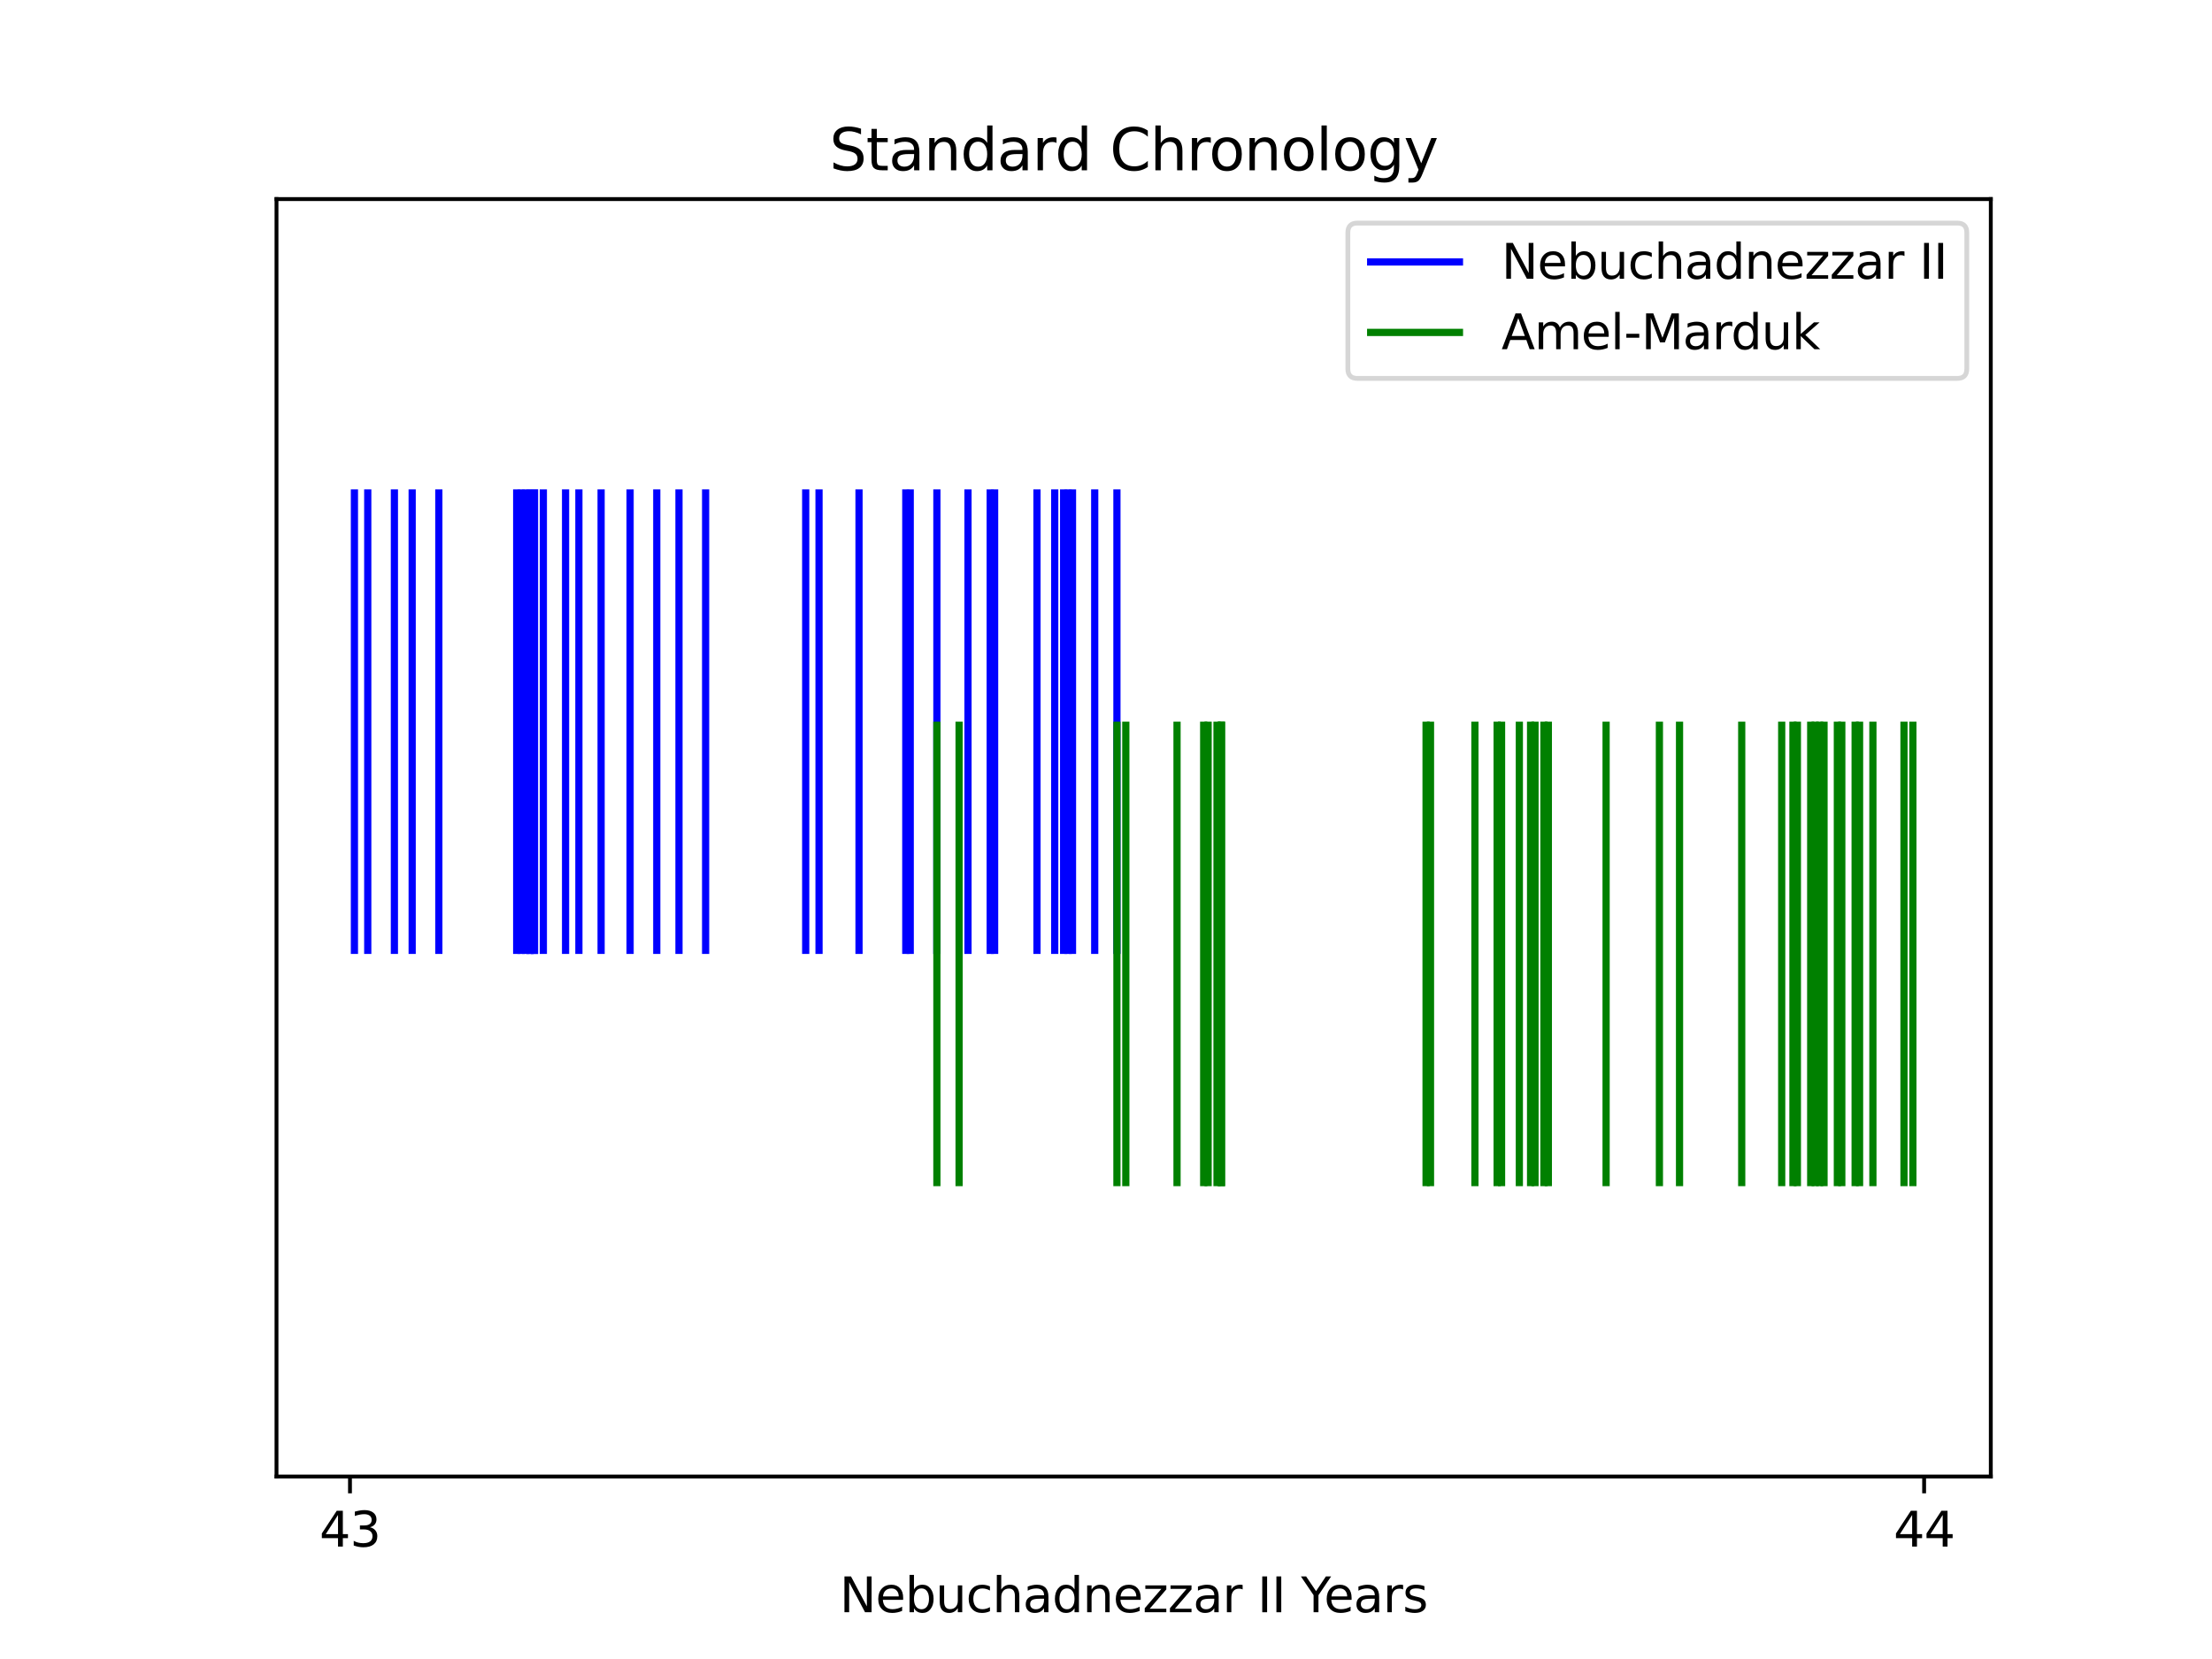 <?xml version="1.0" encoding="utf-8" standalone="no"?>
<!DOCTYPE svg PUBLIC "-//W3C//DTD SVG 1.1//EN"
  "http://www.w3.org/Graphics/SVG/1.1/DTD/svg11.dtd">
<svg xmlns:xlink="http://www.w3.org/1999/xlink" width="460.8pt" height="345.6pt" viewBox="0 0 460.8 345.6" xmlns="http://www.w3.org/2000/svg" version="1.1">
 <defs>
  <style type="text/css">*{stroke-linejoin: round; stroke-linecap: butt}</style>
 </defs>
 <g id="figure_1">
  <g id="patch_1">
   <path d="M 0 345.6 
L 460.8 345.6 
L 460.8 0 
L 0 0 
z
" style="fill: #ffffff"/>
  </g>
  <g id="axes_1">
   <g id="patch_2">
    <path d="M 57.6 307.584 
L 414.72 307.584 
L 414.72 41.472 
L 57.6 41.472 
z
" style="fill: #ffffff"/>
   </g>
   <g id="matplotlib.axis_1">
    <g id="xtick_1">
     <g id="line2d_1">
      <defs>
       <path id="m9e502d6f2c" d="M 0 0 
L 0 3.5 
" style="stroke: #000000; stroke-width: 0.8"/>
      </defs>
      <g>
       <use xlink:href="#m9e502d6f2c" x="72.907" y="307.584" style="stroke: #000000; stroke-width: 0.8"/>
      </g>
     </g>
     <g id="text_1">
      <!-- 43 -->
      <g transform="translate(66.545 322.182)scale(0.1 -0.1)">
       <defs>
        <path id="DejaVuSans-34" d="M 2419 4116 
L 825 1625 
L 2419 1625 
L 2419 4116 
z
M 2253 4666 
L 3047 4666 
L 3047 1625 
L 3713 1625 
L 3713 1100 
L 3047 1100 
L 3047 0 
L 2419 0 
L 2419 1100 
L 313 1100 
L 313 1709 
L 2253 4666 
z
" transform="scale(0.016)"/>
        <path id="DejaVuSans-33" d="M 2597 2516 
Q 3050 2419 3304 2112 
Q 3559 1806 3559 1356 
Q 3559 666 3084 287 
Q 2609 -91 1734 -91 
Q 1441 -91 1130 -33 
Q 819 25 488 141 
L 488 750 
Q 750 597 1062 519 
Q 1375 441 1716 441 
Q 2309 441 2620 675 
Q 2931 909 2931 1356 
Q 2931 1769 2642 2001 
Q 2353 2234 1838 2234 
L 1294 2234 
L 1294 2753 
L 1863 2753 
Q 2328 2753 2575 2939 
Q 2822 3125 2822 3475 
Q 2822 3834 2567 4026 
Q 2313 4219 1838 4219 
Q 1578 4219 1281 4162 
Q 984 4106 628 3988 
L 628 4550 
Q 988 4650 1302 4700 
Q 1616 4750 1894 4750 
Q 2613 4750 3031 4423 
Q 3450 4097 3450 3541 
Q 3450 3153 3228 2886 
Q 3006 2619 2597 2516 
z
" transform="scale(0.016)"/>
       </defs>
       <use xlink:href="#DejaVuSans-34"/>
       <use xlink:href="#DejaVuSans-33" x="63.623"/>
      </g>
     </g>
    </g>
    <g id="xtick_2">
     <g id="line2d_2">
      <g>
       <use xlink:href="#m9e502d6f2c" x="400.829" y="307.584" style="stroke: #000000; stroke-width: 0.8"/>
      </g>
     </g>
     <g id="text_2">
      <!-- 44 -->
      <g transform="translate(394.466 322.182)scale(0.1 -0.1)">
       <use xlink:href="#DejaVuSans-34"/>
       <use xlink:href="#DejaVuSans-34" x="63.623"/>
      </g>
     </g>
    </g>
    <g id="text_3">
     <!-- Nebuchadnezzar II Years -->
     <g transform="translate(174.91 335.861)scale(0.1 -0.1)">
      <defs>
       <path id="DejaVuSans-4e" d="M 628 4666 
L 1478 4666 
L 3547 763 
L 3547 4666 
L 4159 4666 
L 4159 0 
L 3309 0 
L 1241 3903 
L 1241 0 
L 628 0 
L 628 4666 
z
" transform="scale(0.016)"/>
       <path id="DejaVuSans-65" d="M 3597 1894 
L 3597 1613 
L 953 1613 
Q 991 1019 1311 708 
Q 1631 397 2203 397 
Q 2534 397 2845 478 
Q 3156 559 3463 722 
L 3463 178 
Q 3153 47 2828 -22 
Q 2503 -91 2169 -91 
Q 1331 -91 842 396 
Q 353 884 353 1716 
Q 353 2575 817 3079 
Q 1281 3584 2069 3584 
Q 2775 3584 3186 3129 
Q 3597 2675 3597 1894 
z
M 3022 2063 
Q 3016 2534 2758 2815 
Q 2500 3097 2075 3097 
Q 1594 3097 1305 2825 
Q 1016 2553 972 2059 
L 3022 2063 
z
" transform="scale(0.016)"/>
       <path id="DejaVuSans-62" d="M 3116 1747 
Q 3116 2381 2855 2742 
Q 2594 3103 2138 3103 
Q 1681 3103 1420 2742 
Q 1159 2381 1159 1747 
Q 1159 1113 1420 752 
Q 1681 391 2138 391 
Q 2594 391 2855 752 
Q 3116 1113 3116 1747 
z
M 1159 2969 
Q 1341 3281 1617 3432 
Q 1894 3584 2278 3584 
Q 2916 3584 3314 3078 
Q 3713 2572 3713 1747 
Q 3713 922 3314 415 
Q 2916 -91 2278 -91 
Q 1894 -91 1617 61 
Q 1341 213 1159 525 
L 1159 0 
L 581 0 
L 581 4863 
L 1159 4863 
L 1159 2969 
z
" transform="scale(0.016)"/>
       <path id="DejaVuSans-75" d="M 544 1381 
L 544 3500 
L 1119 3500 
L 1119 1403 
Q 1119 906 1312 657 
Q 1506 409 1894 409 
Q 2359 409 2629 706 
Q 2900 1003 2900 1516 
L 2900 3500 
L 3475 3500 
L 3475 0 
L 2900 0 
L 2900 538 
Q 2691 219 2414 64 
Q 2138 -91 1772 -91 
Q 1169 -91 856 284 
Q 544 659 544 1381 
z
M 1991 3584 
L 1991 3584 
z
" transform="scale(0.016)"/>
       <path id="DejaVuSans-63" d="M 3122 3366 
L 3122 2828 
Q 2878 2963 2633 3030 
Q 2388 3097 2138 3097 
Q 1578 3097 1268 2742 
Q 959 2388 959 1747 
Q 959 1106 1268 751 
Q 1578 397 2138 397 
Q 2388 397 2633 464 
Q 2878 531 3122 666 
L 3122 134 
Q 2881 22 2623 -34 
Q 2366 -91 2075 -91 
Q 1284 -91 818 406 
Q 353 903 353 1747 
Q 353 2603 823 3093 
Q 1294 3584 2113 3584 
Q 2378 3584 2631 3529 
Q 2884 3475 3122 3366 
z
" transform="scale(0.016)"/>
       <path id="DejaVuSans-68" d="M 3513 2113 
L 3513 0 
L 2938 0 
L 2938 2094 
Q 2938 2591 2744 2837 
Q 2550 3084 2163 3084 
Q 1697 3084 1428 2787 
Q 1159 2491 1159 1978 
L 1159 0 
L 581 0 
L 581 4863 
L 1159 4863 
L 1159 2956 
Q 1366 3272 1645 3428 
Q 1925 3584 2291 3584 
Q 2894 3584 3203 3211 
Q 3513 2838 3513 2113 
z
" transform="scale(0.016)"/>
       <path id="DejaVuSans-61" d="M 2194 1759 
Q 1497 1759 1228 1600 
Q 959 1441 959 1056 
Q 959 750 1161 570 
Q 1363 391 1709 391 
Q 2188 391 2477 730 
Q 2766 1069 2766 1631 
L 2766 1759 
L 2194 1759 
z
M 3341 1997 
L 3341 0 
L 2766 0 
L 2766 531 
Q 2569 213 2275 61 
Q 1981 -91 1556 -91 
Q 1019 -91 701 211 
Q 384 513 384 1019 
Q 384 1609 779 1909 
Q 1175 2209 1959 2209 
L 2766 2209 
L 2766 2266 
Q 2766 2663 2505 2880 
Q 2244 3097 1772 3097 
Q 1472 3097 1187 3025 
Q 903 2953 641 2809 
L 641 3341 
Q 956 3463 1253 3523 
Q 1550 3584 1831 3584 
Q 2591 3584 2966 3190 
Q 3341 2797 3341 1997 
z
" transform="scale(0.016)"/>
       <path id="DejaVuSans-64" d="M 2906 2969 
L 2906 4863 
L 3481 4863 
L 3481 0 
L 2906 0 
L 2906 525 
Q 2725 213 2448 61 
Q 2172 -91 1784 -91 
Q 1150 -91 751 415 
Q 353 922 353 1747 
Q 353 2572 751 3078 
Q 1150 3584 1784 3584 
Q 2172 3584 2448 3432 
Q 2725 3281 2906 2969 
z
M 947 1747 
Q 947 1113 1208 752 
Q 1469 391 1925 391 
Q 2381 391 2643 752 
Q 2906 1113 2906 1747 
Q 2906 2381 2643 2742 
Q 2381 3103 1925 3103 
Q 1469 3103 1208 2742 
Q 947 2381 947 1747 
z
" transform="scale(0.016)"/>
       <path id="DejaVuSans-6e" d="M 3513 2113 
L 3513 0 
L 2938 0 
L 2938 2094 
Q 2938 2591 2744 2837 
Q 2550 3084 2163 3084 
Q 1697 3084 1428 2787 
Q 1159 2491 1159 1978 
L 1159 0 
L 581 0 
L 581 3500 
L 1159 3500 
L 1159 2956 
Q 1366 3272 1645 3428 
Q 1925 3584 2291 3584 
Q 2894 3584 3203 3211 
Q 3513 2838 3513 2113 
z
" transform="scale(0.016)"/>
       <path id="DejaVuSans-7a" d="M 353 3500 
L 3084 3500 
L 3084 2975 
L 922 459 
L 3084 459 
L 3084 0 
L 275 0 
L 275 525 
L 2438 3041 
L 353 3041 
L 353 3500 
z
" transform="scale(0.016)"/>
       <path id="DejaVuSans-72" d="M 2631 2963 
Q 2534 3019 2420 3045 
Q 2306 3072 2169 3072 
Q 1681 3072 1420 2755 
Q 1159 2438 1159 1844 
L 1159 0 
L 581 0 
L 581 3500 
L 1159 3500 
L 1159 2956 
Q 1341 3275 1631 3429 
Q 1922 3584 2338 3584 
Q 2397 3584 2469 3576 
Q 2541 3569 2628 3553 
L 2631 2963 
z
" transform="scale(0.016)"/>
       <path id="DejaVuSans-20" transform="scale(0.016)"/>
       <path id="DejaVuSans-49" d="M 628 4666 
L 1259 4666 
L 1259 0 
L 628 0 
L 628 4666 
z
" transform="scale(0.016)"/>
       <path id="DejaVuSans-59" d="M -13 4666 
L 666 4666 
L 1959 2747 
L 3244 4666 
L 3922 4666 
L 2272 2222 
L 2272 0 
L 1638 0 
L 1638 2222 
L -13 4666 
z
" transform="scale(0.016)"/>
       <path id="DejaVuSans-73" d="M 2834 3397 
L 2834 2853 
Q 2591 2978 2328 3040 
Q 2066 3103 1784 3103 
Q 1356 3103 1142 2972 
Q 928 2841 928 2578 
Q 928 2378 1081 2264 
Q 1234 2150 1697 2047 
L 1894 2003 
Q 2506 1872 2764 1633 
Q 3022 1394 3022 966 
Q 3022 478 2636 193 
Q 2250 -91 1575 -91 
Q 1294 -91 989 -36 
Q 684 19 347 128 
L 347 722 
Q 666 556 975 473 
Q 1284 391 1588 391 
Q 1994 391 2212 530 
Q 2431 669 2431 922 
Q 2431 1156 2273 1281 
Q 2116 1406 1581 1522 
L 1381 1569 
Q 847 1681 609 1914 
Q 372 2147 372 2553 
Q 372 3047 722 3315 
Q 1072 3584 1716 3584 
Q 2034 3584 2315 3537 
Q 2597 3491 2834 3397 
z
" transform="scale(0.016)"/>
      </defs>
      <use xlink:href="#DejaVuSans-4e"/>
      <use xlink:href="#DejaVuSans-65" x="74.805"/>
      <use xlink:href="#DejaVuSans-62" x="136.328"/>
      <use xlink:href="#DejaVuSans-75" x="199.805"/>
      <use xlink:href="#DejaVuSans-63" x="263.184"/>
      <use xlink:href="#DejaVuSans-68" x="318.164"/>
      <use xlink:href="#DejaVuSans-61" x="381.543"/>
      <use xlink:href="#DejaVuSans-64" x="442.822"/>
      <use xlink:href="#DejaVuSans-6e" x="506.299"/>
      <use xlink:href="#DejaVuSans-65" x="569.678"/>
      <use xlink:href="#DejaVuSans-7a" x="631.201"/>
      <use xlink:href="#DejaVuSans-7a" x="683.691"/>
      <use xlink:href="#DejaVuSans-61" x="736.182"/>
      <use xlink:href="#DejaVuSans-72" x="797.461"/>
      <use xlink:href="#DejaVuSans-20" x="838.574"/>
      <use xlink:href="#DejaVuSans-49" x="870.361"/>
      <use xlink:href="#DejaVuSans-49" x="899.854"/>
      <use xlink:href="#DejaVuSans-20" x="929.346"/>
      <use xlink:href="#DejaVuSans-59" x="961.133"/>
      <use xlink:href="#DejaVuSans-65" x="1008.967"/>
      <use xlink:href="#DejaVuSans-61" x="1070.49"/>
      <use xlink:href="#DejaVuSans-72" x="1131.77"/>
      <use xlink:href="#DejaVuSans-73" x="1172.883"/>
     </g>
    </g>
   </g>
   <g id="EventCollection_1">
    <path d="M 73.833 101.952 
L 73.833 198.72 
" clip-path="url(#pde35fd2b93)" style="fill: none; stroke: #0000ff; stroke-width: 1.5"/>
    <path d="M 76.609 101.952 
L 76.609 198.72 
" clip-path="url(#pde35fd2b93)" style="fill: none; stroke: #0000ff; stroke-width: 1.5"/>
    <path d="M 82.161 101.952 
L 82.161 198.72 
" clip-path="url(#pde35fd2b93)" style="fill: none; stroke: #0000ff; stroke-width: 1.5"/>
    <path d="M 85.863 101.952 
L 85.863 198.72 
" clip-path="url(#pde35fd2b93)" style="fill: none; stroke: #0000ff; stroke-width: 1.5"/>
    <path d="M 91.415 101.952 
L 91.415 198.72 
" clip-path="url(#pde35fd2b93)" style="fill: none; stroke: #0000ff; stroke-width: 1.5"/>
    <path d="M 107.637 101.952 
L 107.637 198.72 
" clip-path="url(#pde35fd2b93)" style="fill: none; stroke: #0000ff; stroke-width: 1.5"/>
    <path d="M 108.563 101.952 
L 108.563 198.72 
" clip-path="url(#pde35fd2b93)" style="fill: none; stroke: #0000ff; stroke-width: 1.5"/>
    <path d="M 109.488 101.952 
L 109.488 198.72 
" clip-path="url(#pde35fd2b93)" style="fill: none; stroke: #0000ff; stroke-width: 1.5"/>
    <path d="M 110.413 101.952 
L 110.413 198.72 
" clip-path="url(#pde35fd2b93)" style="fill: none; stroke: #0000ff; stroke-width: 1.5"/>
    <path d="M 110.413 101.952 
L 110.413 198.72 
" clip-path="url(#pde35fd2b93)" style="fill: none; stroke: #0000ff; stroke-width: 1.5"/>
    <path d="M 111.339 101.952 
L 111.339 198.72 
" clip-path="url(#pde35fd2b93)" style="fill: none; stroke: #0000ff; stroke-width: 1.5"/>
    <path d="M 111.339 101.952 
L 111.339 198.72 
" clip-path="url(#pde35fd2b93)" style="fill: none; stroke: #0000ff; stroke-width: 1.5"/>
    <path d="M 113.19 101.952 
L 113.19 198.72 
" clip-path="url(#pde35fd2b93)" style="fill: none; stroke: #0000ff; stroke-width: 1.5"/>
    <path d="M 117.817 101.952 
L 117.817 198.72 
" clip-path="url(#pde35fd2b93)" style="fill: none; stroke: #0000ff; stroke-width: 1.5"/>
    <path d="M 120.593 101.952 
L 120.593 198.72 
" clip-path="url(#pde35fd2b93)" style="fill: none; stroke: #0000ff; stroke-width: 1.5"/>
    <path d="M 125.22 101.952 
L 125.22 198.72 
" clip-path="url(#pde35fd2b93)" style="fill: none; stroke: #0000ff; stroke-width: 1.5"/>
    <path d="M 131.262 101.952 
L 131.262 198.72 
" clip-path="url(#pde35fd2b93)" style="fill: none; stroke: #0000ff; stroke-width: 1.5"/>
    <path d="M 136.815 101.952 
L 136.815 198.72 
" clip-path="url(#pde35fd2b93)" style="fill: none; stroke: #0000ff; stroke-width: 1.5"/>
    <path d="M 141.442 101.952 
L 141.442 198.72 
" clip-path="url(#pde35fd2b93)" style="fill: none; stroke: #0000ff; stroke-width: 1.5"/>
    <path d="M 146.994 101.952 
L 146.994 198.72 
" clip-path="url(#pde35fd2b93)" style="fill: none; stroke: #0000ff; stroke-width: 1.5"/>
    <path d="M 167.843 101.952 
L 167.843 198.72 
" clip-path="url(#pde35fd2b93)" style="fill: none; stroke: #0000ff; stroke-width: 1.5"/>
    <path d="M 170.619 101.952 
L 170.619 198.72 
" clip-path="url(#pde35fd2b93)" style="fill: none; stroke: #0000ff; stroke-width: 1.5"/>
    <path d="M 178.948 101.952 
L 178.948 198.72 
" clip-path="url(#pde35fd2b93)" style="fill: none; stroke: #0000ff; stroke-width: 1.5"/>
    <path d="M 188.692 101.952 
L 188.692 198.72 
" clip-path="url(#pde35fd2b93)" style="fill: none; stroke: #0000ff; stroke-width: 1.5"/>
    <path d="M 189.618 101.952 
L 189.618 198.72 
" clip-path="url(#pde35fd2b93)" style="fill: none; stroke: #0000ff; stroke-width: 1.5"/>
    <path d="M 195.17 101.952 
L 195.17 198.72 
" clip-path="url(#pde35fd2b93)" style="fill: none; stroke: #0000ff; stroke-width: 1.5"/>
    <path d="M 201.648 101.952 
L 201.648 198.72 
" clip-path="url(#pde35fd2b93)" style="fill: none; stroke: #0000ff; stroke-width: 1.5"/>
    <path d="M 206.275 101.952 
L 206.275 198.72 
" clip-path="url(#pde35fd2b93)" style="fill: none; stroke: #0000ff; stroke-width: 1.5"/>
    <path d="M 207.2 101.952 
L 207.2 198.72 
" clip-path="url(#pde35fd2b93)" style="fill: none; stroke: #0000ff; stroke-width: 1.5"/>
    <path d="M 216.019 101.952 
L 216.019 198.72 
" clip-path="url(#pde35fd2b93)" style="fill: none; stroke: #0000ff; stroke-width: 1.5"/>
    <path d="M 219.72 101.952 
L 219.72 198.72 
" clip-path="url(#pde35fd2b93)" style="fill: none; stroke: #0000ff; stroke-width: 1.5"/>
    <path d="M 221.571 101.952 
L 221.571 198.72 
" clip-path="url(#pde35fd2b93)" style="fill: none; stroke: #0000ff; stroke-width: 1.5"/>
    <path d="M 222.497 101.952 
L 222.497 198.72 
" clip-path="url(#pde35fd2b93)" style="fill: none; stroke: #0000ff; stroke-width: 1.5"/>
    <path d="M 223.422 101.952 
L 223.422 198.72 
" clip-path="url(#pde35fd2b93)" style="fill: none; stroke: #0000ff; stroke-width: 1.5"/>
    <path d="M 228.049 101.952 
L 228.049 198.72 
" clip-path="url(#pde35fd2b93)" style="fill: none; stroke: #0000ff; stroke-width: 1.5"/>
    <path d="M 232.676 101.952 
L 232.676 198.72 
" clip-path="url(#pde35fd2b93)" style="fill: none; stroke: #0000ff; stroke-width: 1.5"/>
   </g>
   <g id="EventCollection_2">
    <path d="M 195.17 150.336 
L 195.17 247.104 
" clip-path="url(#pde35fd2b93)" style="fill: none; stroke: #008000; stroke-width: 1.5"/>
    <path d="M 199.797 150.336 
L 199.797 247.104 
" clip-path="url(#pde35fd2b93)" style="fill: none; stroke: #008000; stroke-width: 1.5"/>
    <path d="M 232.676 150.336 
L 232.676 247.104 
" clip-path="url(#pde35fd2b93)" style="fill: none; stroke: #008000; stroke-width: 1.5"/>
    <path d="M 234.527 150.336 
L 234.527 247.104 
" clip-path="url(#pde35fd2b93)" style="fill: none; stroke: #008000; stroke-width: 1.5"/>
    <path d="M 245.196 150.336 
L 245.196 247.104 
" clip-path="url(#pde35fd2b93)" style="fill: none; stroke: #008000; stroke-width: 1.5"/>
    <path d="M 250.749 150.336 
L 250.749 247.104 
" clip-path="url(#pde35fd2b93)" style="fill: none; stroke: #008000; stroke-width: 1.5"/>
    <path d="M 251.674 150.336 
L 251.674 247.104 
" clip-path="url(#pde35fd2b93)" style="fill: none; stroke: #008000; stroke-width: 1.5"/>
    <path d="M 253.525 150.336 
L 253.525 247.104 
" clip-path="url(#pde35fd2b93)" style="fill: none; stroke: #008000; stroke-width: 1.5"/>
    <path d="M 254.45 150.336 
L 254.45 247.104 
" clip-path="url(#pde35fd2b93)" style="fill: none; stroke: #008000; stroke-width: 1.5"/>
    <path d="M 254.45 150.336 
L 254.45 247.104 
" clip-path="url(#pde35fd2b93)" style="fill: none; stroke: #008000; stroke-width: 1.5"/>
    <path d="M 297.074 150.336 
L 297.074 247.104 
" clip-path="url(#pde35fd2b93)" style="fill: none; stroke: #008000; stroke-width: 1.5"/>
    <path d="M 297.999 150.336 
L 297.999 247.104 
" clip-path="url(#pde35fd2b93)" style="fill: none; stroke: #008000; stroke-width: 1.5"/>
    <path d="M 307.253 150.336 
L 307.253 247.104 
" clip-path="url(#pde35fd2b93)" style="fill: none; stroke: #008000; stroke-width: 1.5"/>
    <path d="M 311.88 150.336 
L 311.88 247.104 
" clip-path="url(#pde35fd2b93)" style="fill: none; stroke: #008000; stroke-width: 1.5"/>
    <path d="M 312.805 150.336 
L 312.805 247.104 
" clip-path="url(#pde35fd2b93)" style="fill: none; stroke: #008000; stroke-width: 1.5"/>
    <path d="M 316.507 150.336 
L 316.507 247.104 
" clip-path="url(#pde35fd2b93)" style="fill: none; stroke: #008000; stroke-width: 1.5"/>
    <path d="M 318.848 150.336 
L 318.848 247.104 
" clip-path="url(#pde35fd2b93)" style="fill: none; stroke: #008000; stroke-width: 1.5"/>
    <path d="M 319.774 150.336 
L 319.774 247.104 
" clip-path="url(#pde35fd2b93)" style="fill: none; stroke: #008000; stroke-width: 1.5"/>
    <path d="M 321.624 150.336 
L 321.624 247.104 
" clip-path="url(#pde35fd2b93)" style="fill: none; stroke: #008000; stroke-width: 1.5"/>
    <path d="M 322.55 150.336 
L 322.55 247.104 
" clip-path="url(#pde35fd2b93)" style="fill: none; stroke: #008000; stroke-width: 1.5"/>
    <path d="M 334.58 150.336 
L 334.58 247.104 
" clip-path="url(#pde35fd2b93)" style="fill: none; stroke: #008000; stroke-width: 1.5"/>
    <path d="M 345.685 150.336 
L 345.685 247.104 
" clip-path="url(#pde35fd2b93)" style="fill: none; stroke: #008000; stroke-width: 1.5"/>
    <path d="M 349.877 150.336 
L 349.877 247.104 
" clip-path="url(#pde35fd2b93)" style="fill: none; stroke: #008000; stroke-width: 1.5"/>
    <path d="M 362.832 150.336 
L 362.832 247.104 
" clip-path="url(#pde35fd2b93)" style="fill: none; stroke: #008000; stroke-width: 1.5"/>
    <path d="M 371.161 150.336 
L 371.161 247.104 
" clip-path="url(#pde35fd2b93)" style="fill: none; stroke: #008000; stroke-width: 1.5"/>
    <path d="M 373.502 150.336 
L 373.502 247.104 
" clip-path="url(#pde35fd2b93)" style="fill: none; stroke: #008000; stroke-width: 1.5"/>
    <path d="M 374.427 150.336 
L 374.427 247.104 
" clip-path="url(#pde35fd2b93)" style="fill: none; stroke: #008000; stroke-width: 1.5"/>
    <path d="M 377.203 150.336 
L 377.203 247.104 
" clip-path="url(#pde35fd2b93)" style="fill: none; stroke: #008000; stroke-width: 1.5"/>
    <path d="M 378.129 150.336 
L 378.129 247.104 
" clip-path="url(#pde35fd2b93)" style="fill: none; stroke: #008000; stroke-width: 1.5"/>
    <path d="M 379.054 150.336 
L 379.054 247.104 
" clip-path="url(#pde35fd2b93)" style="fill: none; stroke: #008000; stroke-width: 1.5"/>
    <path d="M 379.979 150.336 
L 379.979 247.104 
" clip-path="url(#pde35fd2b93)" style="fill: none; stroke: #008000; stroke-width: 1.5"/>
    <path d="M 382.756 150.336 
L 382.756 247.104 
" clip-path="url(#pde35fd2b93)" style="fill: none; stroke: #008000; stroke-width: 1.5"/>
    <path d="M 383.681 150.336 
L 383.681 247.104 
" clip-path="url(#pde35fd2b93)" style="fill: none; stroke: #008000; stroke-width: 1.5"/>
    <path d="M 386.457 150.336 
L 386.457 247.104 
" clip-path="url(#pde35fd2b93)" style="fill: none; stroke: #008000; stroke-width: 1.5"/>
    <path d="M 387.383 150.336 
L 387.383 247.104 
" clip-path="url(#pde35fd2b93)" style="fill: none; stroke: #008000; stroke-width: 1.5"/>
    <path d="M 390.159 150.336 
L 390.159 247.104 
" clip-path="url(#pde35fd2b93)" style="fill: none; stroke: #008000; stroke-width: 1.5"/>
    <path d="M 396.636 150.336 
L 396.636 247.104 
" clip-path="url(#pde35fd2b93)" style="fill: none; stroke: #008000; stroke-width: 1.5"/>
    <path d="M 398.487 150.336 
L 398.487 247.104 
" clip-path="url(#pde35fd2b93)" style="fill: none; stroke: #008000; stroke-width: 1.5"/>
   </g>
   <g id="patch_3">
    <path d="M 57.6 307.584 
L 57.6 41.472 
" style="fill: none; stroke: #000000; stroke-width: 0.8; stroke-linejoin: miter; stroke-linecap: square"/>
   </g>
   <g id="patch_4">
    <path d="M 414.72 307.584 
L 414.72 41.472 
" style="fill: none; stroke: #000000; stroke-width: 0.8; stroke-linejoin: miter; stroke-linecap: square"/>
   </g>
   <g id="patch_5">
    <path d="M 57.6 307.584 
L 414.72 307.584 
" style="fill: none; stroke: #000000; stroke-width: 0.8; stroke-linejoin: miter; stroke-linecap: square"/>
   </g>
   <g id="patch_6">
    <path d="M 57.6 41.472 
L 414.72 41.472 
" style="fill: none; stroke: #000000; stroke-width: 0.8; stroke-linejoin: miter; stroke-linecap: square"/>
   </g>
   <g id="text_4">
    <!-- Standard Chronology -->
    <g transform="translate(172.789 35.472)scale(0.12 -0.12)">
     <defs>
      <path id="DejaVuSans-53" d="M 3425 4513 
L 3425 3897 
Q 3066 4069 2747 4153 
Q 2428 4238 2131 4238 
Q 1616 4238 1336 4038 
Q 1056 3838 1056 3469 
Q 1056 3159 1242 3001 
Q 1428 2844 1947 2747 
L 2328 2669 
Q 3034 2534 3370 2195 
Q 3706 1856 3706 1288 
Q 3706 609 3251 259 
Q 2797 -91 1919 -91 
Q 1588 -91 1214 -16 
Q 841 59 441 206 
L 441 856 
Q 825 641 1194 531 
Q 1563 422 1919 422 
Q 2459 422 2753 634 
Q 3047 847 3047 1241 
Q 3047 1584 2836 1778 
Q 2625 1972 2144 2069 
L 1759 2144 
Q 1053 2284 737 2584 
Q 422 2884 422 3419 
Q 422 4038 858 4394 
Q 1294 4750 2059 4750 
Q 2388 4750 2728 4690 
Q 3069 4631 3425 4513 
z
" transform="scale(0.016)"/>
      <path id="DejaVuSans-74" d="M 1172 4494 
L 1172 3500 
L 2356 3500 
L 2356 3053 
L 1172 3053 
L 1172 1153 
Q 1172 725 1289 603 
Q 1406 481 1766 481 
L 2356 481 
L 2356 0 
L 1766 0 
Q 1100 0 847 248 
Q 594 497 594 1153 
L 594 3053 
L 172 3053 
L 172 3500 
L 594 3500 
L 594 4494 
L 1172 4494 
z
" transform="scale(0.016)"/>
      <path id="DejaVuSans-43" d="M 4122 4306 
L 4122 3641 
Q 3803 3938 3442 4084 
Q 3081 4231 2675 4231 
Q 1875 4231 1450 3742 
Q 1025 3253 1025 2328 
Q 1025 1406 1450 917 
Q 1875 428 2675 428 
Q 3081 428 3442 575 
Q 3803 722 4122 1019 
L 4122 359 
Q 3791 134 3420 21 
Q 3050 -91 2638 -91 
Q 1578 -91 968 557 
Q 359 1206 359 2328 
Q 359 3453 968 4101 
Q 1578 4750 2638 4750 
Q 3056 4750 3426 4639 
Q 3797 4528 4122 4306 
z
" transform="scale(0.016)"/>
      <path id="DejaVuSans-6f" d="M 1959 3097 
Q 1497 3097 1228 2736 
Q 959 2375 959 1747 
Q 959 1119 1226 758 
Q 1494 397 1959 397 
Q 2419 397 2687 759 
Q 2956 1122 2956 1747 
Q 2956 2369 2687 2733 
Q 2419 3097 1959 3097 
z
M 1959 3584 
Q 2709 3584 3137 3096 
Q 3566 2609 3566 1747 
Q 3566 888 3137 398 
Q 2709 -91 1959 -91 
Q 1206 -91 779 398 
Q 353 888 353 1747 
Q 353 2609 779 3096 
Q 1206 3584 1959 3584 
z
" transform="scale(0.016)"/>
      <path id="DejaVuSans-6c" d="M 603 4863 
L 1178 4863 
L 1178 0 
L 603 0 
L 603 4863 
z
" transform="scale(0.016)"/>
      <path id="DejaVuSans-67" d="M 2906 1791 
Q 2906 2416 2648 2759 
Q 2391 3103 1925 3103 
Q 1463 3103 1205 2759 
Q 947 2416 947 1791 
Q 947 1169 1205 825 
Q 1463 481 1925 481 
Q 2391 481 2648 825 
Q 2906 1169 2906 1791 
z
M 3481 434 
Q 3481 -459 3084 -895 
Q 2688 -1331 1869 -1331 
Q 1566 -1331 1297 -1286 
Q 1028 -1241 775 -1147 
L 775 -588 
Q 1028 -725 1275 -790 
Q 1522 -856 1778 -856 
Q 2344 -856 2625 -561 
Q 2906 -266 2906 331 
L 2906 616 
Q 2728 306 2450 153 
Q 2172 0 1784 0 
Q 1141 0 747 490 
Q 353 981 353 1791 
Q 353 2603 747 3093 
Q 1141 3584 1784 3584 
Q 2172 3584 2450 3431 
Q 2728 3278 2906 2969 
L 2906 3500 
L 3481 3500 
L 3481 434 
z
" transform="scale(0.016)"/>
      <path id="DejaVuSans-79" d="M 2059 -325 
Q 1816 -950 1584 -1140 
Q 1353 -1331 966 -1331 
L 506 -1331 
L 506 -850 
L 844 -850 
Q 1081 -850 1212 -737 
Q 1344 -625 1503 -206 
L 1606 56 
L 191 3500 
L 800 3500 
L 1894 763 
L 2988 3500 
L 3597 3500 
L 2059 -325 
z
" transform="scale(0.016)"/>
     </defs>
     <use xlink:href="#DejaVuSans-53"/>
     <use xlink:href="#DejaVuSans-74" x="63.477"/>
     <use xlink:href="#DejaVuSans-61" x="102.686"/>
     <use xlink:href="#DejaVuSans-6e" x="163.965"/>
     <use xlink:href="#DejaVuSans-64" x="227.344"/>
     <use xlink:href="#DejaVuSans-61" x="290.82"/>
     <use xlink:href="#DejaVuSans-72" x="352.1"/>
     <use xlink:href="#DejaVuSans-64" x="391.463"/>
     <use xlink:href="#DejaVuSans-20" x="454.939"/>
     <use xlink:href="#DejaVuSans-43" x="486.727"/>
     <use xlink:href="#DejaVuSans-68" x="556.551"/>
     <use xlink:href="#DejaVuSans-72" x="619.93"/>
     <use xlink:href="#DejaVuSans-6f" x="658.793"/>
     <use xlink:href="#DejaVuSans-6e" x="719.975"/>
     <use xlink:href="#DejaVuSans-6f" x="783.354"/>
     <use xlink:href="#DejaVuSans-6c" x="844.535"/>
     <use xlink:href="#DejaVuSans-6f" x="872.318"/>
     <use xlink:href="#DejaVuSans-67" x="933.5"/>
     <use xlink:href="#DejaVuSans-79" x="996.977"/>
    </g>
   </g>
   <g id="legend_1">
    <g id="patch_7">
     <path d="M 282.783 78.828 
L 407.72 78.828 
Q 409.72 78.828 409.72 76.828 
L 409.72 48.472 
Q 409.72 46.472 407.72 46.472 
L 282.783 46.472 
Q 280.783 46.472 280.783 48.472 
L 280.783 76.828 
Q 280.783 78.828 282.783 78.828 
z
" style="fill: #ffffff; opacity: 0.8; stroke: #cccccc; stroke-linejoin: miter"/>
    </g>
    <g id="line2d_3">
     <path d="M 284.783 54.57 
L 304.783 54.57 
" style="fill: none; stroke: #0000ff; stroke-width: 1.5"/>
    </g>
    <g id="text_5">
     <!-- Nebuchadnezzar II -->
     <g transform="translate(312.783 58.07)scale(0.1 -0.1)">
      <use xlink:href="#DejaVuSans-4e"/>
      <use xlink:href="#DejaVuSans-65" x="74.805"/>
      <use xlink:href="#DejaVuSans-62" x="136.328"/>
      <use xlink:href="#DejaVuSans-75" x="199.805"/>
      <use xlink:href="#DejaVuSans-63" x="263.184"/>
      <use xlink:href="#DejaVuSans-68" x="318.164"/>
      <use xlink:href="#DejaVuSans-61" x="381.543"/>
      <use xlink:href="#DejaVuSans-64" x="442.822"/>
      <use xlink:href="#DejaVuSans-6e" x="506.299"/>
      <use xlink:href="#DejaVuSans-65" x="569.678"/>
      <use xlink:href="#DejaVuSans-7a" x="631.201"/>
      <use xlink:href="#DejaVuSans-7a" x="683.691"/>
      <use xlink:href="#DejaVuSans-61" x="736.182"/>
      <use xlink:href="#DejaVuSans-72" x="797.461"/>
      <use xlink:href="#DejaVuSans-20" x="838.574"/>
      <use xlink:href="#DejaVuSans-49" x="870.361"/>
      <use xlink:href="#DejaVuSans-49" x="899.854"/>
     </g>
    </g>
    <g id="line2d_4">
     <path d="M 284.783 69.249 
L 304.783 69.249 
" style="fill: none; stroke: #008000; stroke-width: 1.5"/>
    </g>
    <g id="text_6">
     <!-- Amel-Marduk -->
     <g transform="translate(312.783 72.749)scale(0.1 -0.1)">
      <defs>
       <path id="DejaVuSans-41" d="M 2188 4044 
L 1331 1722 
L 3047 1722 
L 2188 4044 
z
M 1831 4666 
L 2547 4666 
L 4325 0 
L 3669 0 
L 3244 1197 
L 1141 1197 
L 716 0 
L 50 0 
L 1831 4666 
z
" transform="scale(0.016)"/>
       <path id="DejaVuSans-6d" d="M 3328 2828 
Q 3544 3216 3844 3400 
Q 4144 3584 4550 3584 
Q 5097 3584 5394 3201 
Q 5691 2819 5691 2113 
L 5691 0 
L 5113 0 
L 5113 2094 
Q 5113 2597 4934 2840 
Q 4756 3084 4391 3084 
Q 3944 3084 3684 2787 
Q 3425 2491 3425 1978 
L 3425 0 
L 2847 0 
L 2847 2094 
Q 2847 2600 2669 2842 
Q 2491 3084 2119 3084 
Q 1678 3084 1418 2786 
Q 1159 2488 1159 1978 
L 1159 0 
L 581 0 
L 581 3500 
L 1159 3500 
L 1159 2956 
Q 1356 3278 1631 3431 
Q 1906 3584 2284 3584 
Q 2666 3584 2933 3390 
Q 3200 3197 3328 2828 
z
" transform="scale(0.016)"/>
       <path id="DejaVuSans-2d" d="M 313 2009 
L 1997 2009 
L 1997 1497 
L 313 1497 
L 313 2009 
z
" transform="scale(0.016)"/>
       <path id="DejaVuSans-4d" d="M 628 4666 
L 1569 4666 
L 2759 1491 
L 3956 4666 
L 4897 4666 
L 4897 0 
L 4281 0 
L 4281 4097 
L 3078 897 
L 2444 897 
L 1241 4097 
L 1241 0 
L 628 0 
L 628 4666 
z
" transform="scale(0.016)"/>
       <path id="DejaVuSans-6b" d="M 581 4863 
L 1159 4863 
L 1159 1991 
L 2875 3500 
L 3609 3500 
L 1753 1863 
L 3688 0 
L 2938 0 
L 1159 1709 
L 1159 0 
L 581 0 
L 581 4863 
z
" transform="scale(0.016)"/>
      </defs>
      <use xlink:href="#DejaVuSans-41"/>
      <use xlink:href="#DejaVuSans-6d" x="68.408"/>
      <use xlink:href="#DejaVuSans-65" x="165.82"/>
      <use xlink:href="#DejaVuSans-6c" x="227.344"/>
      <use xlink:href="#DejaVuSans-2d" x="255.127"/>
      <use xlink:href="#DejaVuSans-4d" x="291.211"/>
      <use xlink:href="#DejaVuSans-61" x="377.49"/>
      <use xlink:href="#DejaVuSans-72" x="438.77"/>
      <use xlink:href="#DejaVuSans-64" x="478.133"/>
      <use xlink:href="#DejaVuSans-75" x="541.609"/>
      <use xlink:href="#DejaVuSans-6b" x="604.988"/>
     </g>
    </g>
   </g>
  </g>
 </g>
 <defs>
  <clipPath id="pde35fd2b93">
   <rect x="57.6" y="41.472" width="357.12" height="266.112"/>
  </clipPath>
 </defs>
</svg>
